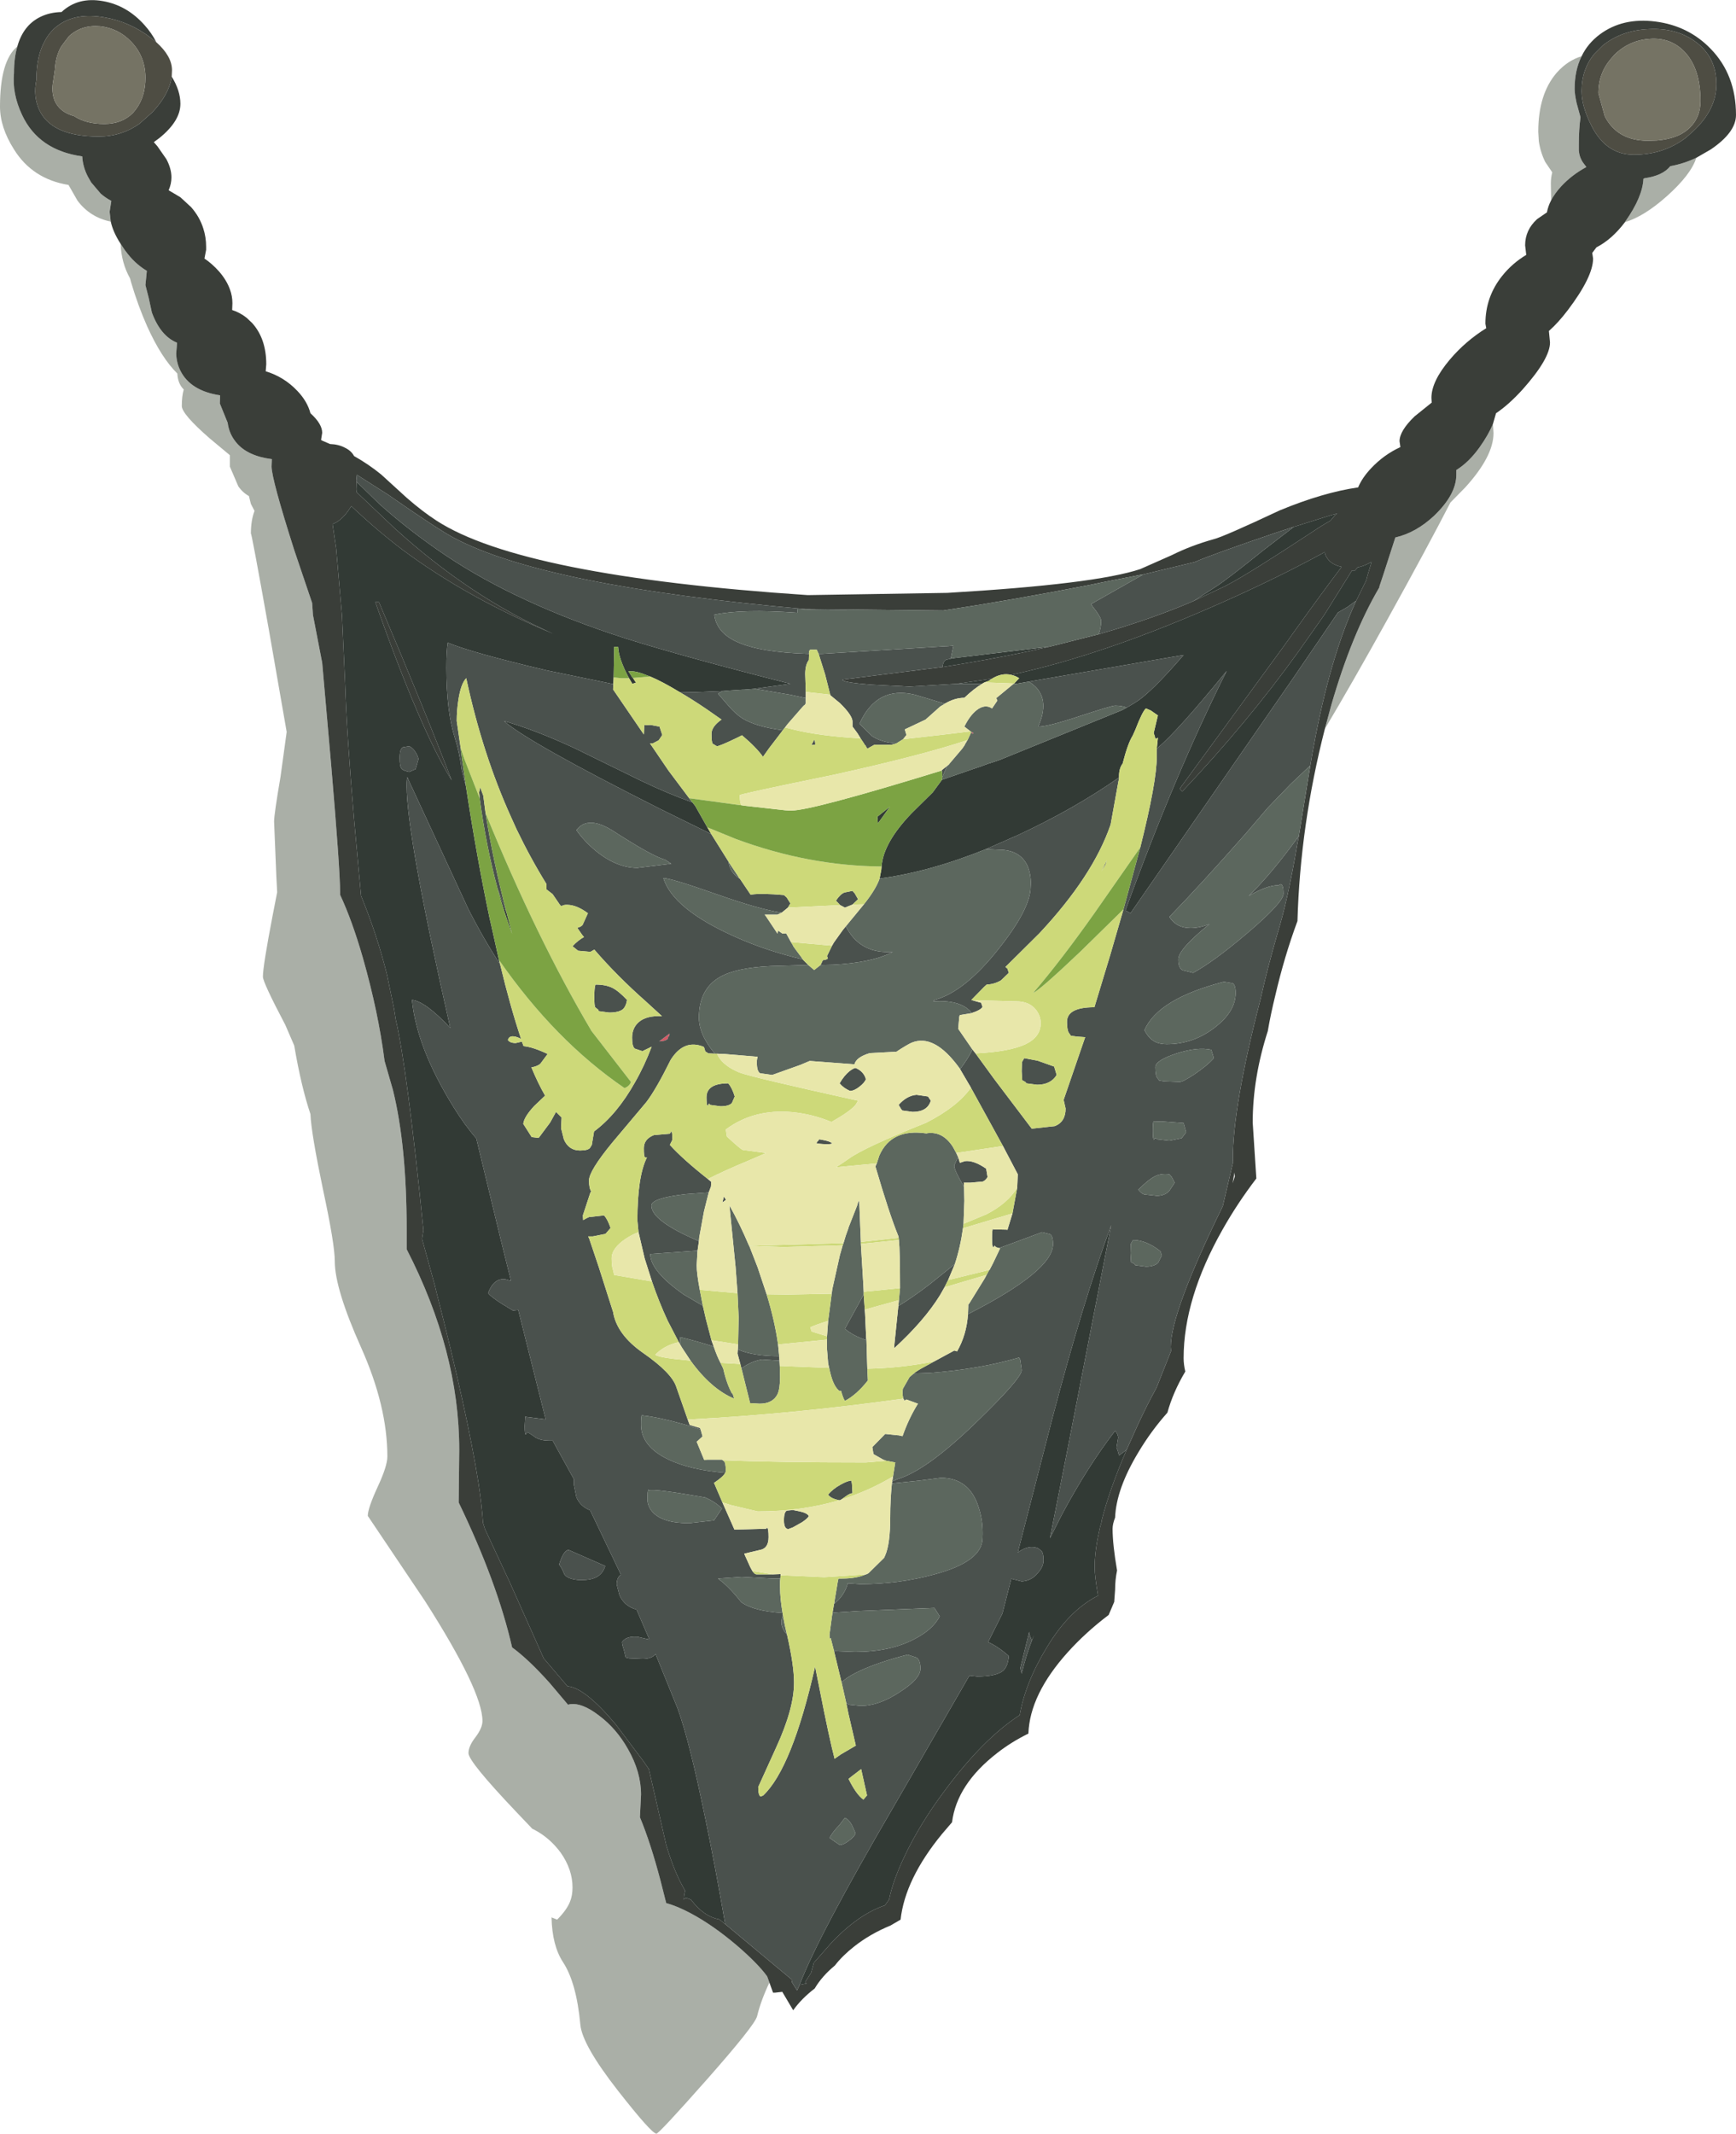 <?xml version="1.0" encoding="UTF-8" standalone="no"?>
<svg xmlns:ffdec="https://www.free-decompiler.com/flash" xmlns:xlink="http://www.w3.org/1999/xlink" ffdec:objectType="shape" height="381.3px" width="310.35px" xmlns="http://www.w3.org/2000/svg">
  <g transform="matrix(1.0, 0.0, 0.0, 1.0, 26.25, 11.55)">
    <path d="M-23.15 -3.25 Q-23.75 -1.2 -23.75 1.5 -24.1 5.2 -22.3 9.0 -19.35 15.3 -11.55 16.4 -11.45 18.25 -10.55 20.0 L-9.95 21.05 -8.25 23.05 Q-7.4 23.8 -6.35 24.35 L-6.65 26.3 -6.45 28.05 Q-10.15 27.3 -12.4 24.3 L-14.0 21.5 Q-20.45 20.45 -23.75 15.15 -26.25 11.2 -26.25 7.5 -26.25 -0.7 -23.15 -3.25 M-4.7 32.0 L-3.9 33.2 -3.85 33.25 Q-2.2 35.55 0.0 36.85 L-0.25 39.4 0.35 41.75 0.9 44.3 Q2.45 48.5 5.4 49.7 L5.35 50.4 5.25 51.65 Q5.3 53.3 6.0 54.7 7.8 58.3 13.1 59.1 L13.05 60.55 14.45 64.0 Q14.7 66.0 16.0 67.55 18.0 69.95 22.35 70.5 L22.3 71.8 Q22.3 74.05 26.35 86.75 L29.55 96.2 29.65 97.6 29.7 98.35 31.35 106.9 32.95 125.1 Q34.55 143.85 34.55 147.9 L34.55 148.35 Q36.7 152.95 38.6 159.55 41.4 169.35 42.5 178.05 L44.0 183.25 Q46.45 193.2 46.45 208.15 L46.45 211.7 Q55.85 229.95 55.85 247.55 L55.75 256.95 Q62.65 271.25 65.3 282.85 68.25 285.0 72.05 289.25 L75.3 293.1 75.65 293.0 Q77.8 292.7 80.8 295.0 83.95 297.35 86.0 301.0 88.35 305.1 88.35 309.15 L88.15 313.2 Q90.05 317.75 91.85 324.6 L92.85 328.55 Q94.75 329.05 97.2 330.35 101.15 332.45 105.4 336.05 109.25 339.35 110.9 341.65 L111.3 342.75 Q109.8 345.9 109.1 348.75 108.75 350.3 100.05 360.15 91.55 369.75 91.1 369.75 90.25 369.75 84.25 362.1 77.8 353.85 77.5 350.25 76.8 342.75 74.4 339.1 72.45 336.1 72.35 331.1 L73.35 331.5 Q75.05 329.8 75.65 328.3 76.1 327.2 76.1 325.75 76.1 322.55 74.0 319.55 72.05 316.9 69.3 315.45 L68.9 315.25 65.95 312.15 Q57.5 303.25 57.5 301.75 57.5 300.5 58.75 298.9 60.0 297.25 60.0 296.0 60.0 290.65 49.75 274.6 L39.5 259.35 Q39.5 258.0 41.25 254.2 43.0 250.45 43.0 248.75 43.0 239.75 38.3 229.25 33.6 218.75 33.6 213.85 33.6 210.8 31.5 201.05 29.4 191.0 29.25 187.6 L29.25 187.55 Q27.6 182.65 26.35 175.3 L24.75 171.6 Q20.75 164.0 20.75 163.0 20.75 161.1 22.5 152.0 L23.3 147.9 23.15 145.0 22.75 135.25 Q22.75 134.0 23.9 127.25 L25.0 119.25 21.8 100.9 Q18.6 82.95 18.6 83.85 18.6 81.45 19.25 79.75 L18.6 78.5 18.25 77.1 Q17.1 76.45 16.35 75.35 L14.85 71.85 14.85 69.8 11.25 66.8 Q6.25 62.45 6.25 61.0 6.25 59.25 6.6 58.05 5.55 57.05 5.45 55.2 2.6 52.4 0.05 46.75 -1.55 43.15 -2.8 38.95 L-3.0 38.2 Q-4.55 35.45 -4.7 32.0 M210.6 118.7 L211.75 114.45 Q215.4 101.8 220.35 93.4 L220.35 93.25 221.05 91.15 223.2 84.5 Q226.9 83.65 230.15 80.6 234.1 76.8 234.1 73.3 L234.1 72.45 Q236.35 71.05 238.25 68.4 239.85 66.15 240.65 64.2 L240.75 65.85 Q240.75 70.0 235.7 75.55 L233.05 78.25 Q229.15 85.85 221.7 99.3 215.55 110.4 210.6 118.7 M264.25 28.15 L264.3 28.05 Q267.4 23.65 267.55 20.4 L267.75 20.3 Q271.0 19.85 272.35 18.15 274.8 17.7 277.0 16.65 276.1 19.6 271.75 23.5 267.65 27.15 264.25 28.15 M256.5 -1.5 Q255.25 1.0 255.25 4.35 255.25 5.2 255.6 6.85 L256.3 9.4 Q256.0 11.6 256.0 14.25 L256.0 15.35 Q256.1 16.55 256.75 17.5 L257.35 18.3 Q254.75 19.7 252.85 21.75 251.7 23.0 251.05 24.25 L251.0 21.25 Q251.0 20.2 251.25 19.25 L250.0 17.4 Q249.15 15.7 248.85 13.7 L248.75 12.0 Q248.75 5.25 252.05 1.45 254.0 -0.75 256.5 -1.5" fill="#475241" fill-opacity="0.459" fill-rule="evenodd" stroke="none"/>
    <path d="M4.45 2.15 Q4.0 5.3 1.0 8.5 L-1.3 10.55 Q-4.55 12.85 -8.6 12.85 -17.05 12.85 -19.25 8.05 -20.35 5.6 -19.75 2.75 -19.75 -1.6 -18.2 -4.3 -17.35 -5.9 -15.95 -6.95 -12.75 -9.35 -7.6 -8.45 -3.0 -7.65 0.7 -4.8 L1.7 -4.0 Q4.5 -1.5 4.5 1.0 L4.45 2.15 M260.25 -3.4 Q263.65 -6.15 268.55 -6.35 273.45 -6.6 276.85 -4.1 280.6 -1.35 280.6 3.5 280.6 8.0 276.5 11.85 L275.1 13.1 Q271.1 16.1 265.85 16.1 260.85 16.1 258.25 10.9 256.5 7.45 256.5 4.75 256.5 0.85 258.75 -1.9 L260.25 -3.4 M-13.95 -5.05 L-15.3 -3.25 Q-16.3 -1.55 -16.45 0.95 L-16.75 3.0 Q-17.1 4.8 -16.5 6.4 -15.6 8.5 -13.0 9.2 -10.9 10.6 -7.6 10.6 -4.45 10.6 -2.5 8.65 L-2.0 8.05 Q-0.25 5.75 -0.25 2.35 -0.25 -1.45 -2.8 -4.1 -5.1 -6.5 -8.35 -6.85 -11.7 -7.15 -13.95 -5.05 M262.35 -1.75 L262.1 -1.45 Q259.5 1.3 259.5 5.1 L260.65 9.25 Q262.9 13.6 268.35 13.6 L270.0 13.55 Q274.05 13.2 276.0 11.1 277.75 9.3 277.75 6.5 277.75 0.7 274.9 -2.3 272.4 -4.9 268.65 -4.6 265.0 -4.35 262.35 -1.75" fill="#4e4d43" fill-rule="evenodd" stroke="none"/>
    <path d="M262.35 -1.75 Q265.0 -4.35 268.65 -4.6 272.4 -4.9 274.9 -2.3 277.75 0.7 277.75 6.5 277.75 9.3 276.0 11.1 274.05 13.2 270.0 13.55 L268.35 13.6 Q262.9 13.6 260.65 9.25 L259.5 5.1 Q259.5 1.3 262.1 -1.45 L262.35 -1.75 M-13.95 -5.05 Q-11.7 -7.15 -8.35 -6.85 -5.1 -6.5 -2.8 -4.1 -0.25 -1.45 -0.25 2.35 -0.25 5.75 -2.0 8.05 L-2.5 8.65 Q-4.45 10.6 -7.6 10.6 -10.9 10.6 -13.0 9.2 -15.6 8.5 -16.5 6.4 -17.1 4.8 -16.75 3.0 L-16.45 0.95 Q-16.3 -1.55 -15.3 -3.25 L-13.95 -5.05" fill="#757364" fill-rule="evenodd" stroke="none"/>
    <path d="M147.4 119.25 L147.8 119.45 147.7 119.55 Q147.5 119.65 147.4 119.25 M91.6 174.55 L93.45 173.15 Q93.4 173.9 93.25 173.55 L93.15 174.05 Q92.85 174.5 91.6 174.55" fill="#d35a66" fill-rule="evenodd" stroke="none"/>
    <path d="M1.7 -4.0 L0.7 -4.8 Q-3.0 -7.65 -7.6 -8.45 -12.75 -9.35 -15.95 -6.95 -17.35 -5.9 -18.2 -4.3 -19.75 -1.6 -19.75 2.75 -20.35 5.6 -19.25 8.05 -17.05 12.85 -8.6 12.85 -4.55 12.85 -1.3 10.55 L1.0 8.5 Q4.0 5.3 4.45 2.15 6.0 4.65 6.0 7.0 6.0 10.1 2.2 13.15 L1.25 13.85 1.9 14.6 3.5 16.9 Q4.4 18.6 4.4 20.15 4.4 21.3 3.9 22.45 L6.0 23.7 7.9 25.45 Q9.45 27.2 10.1 29.3 10.6 30.85 10.6 32.55 L10.6 33.1 10.3 34.65 Q11.7 35.6 12.9 36.95 14.25 38.5 14.85 40.15 15.3 41.35 15.3 42.65 L15.25 43.85 Q16.65 44.3 17.85 45.25 L18.85 46.2 Q21.35 49.0 21.35 53.55 L21.25 54.8 Q24.55 55.8 26.95 58.35 28.7 60.2 29.25 62.3 31.35 64.2 31.35 65.8 L31.15 67.05 31.25 67.15 32.75 67.8 Q34.25 67.85 35.4 68.45 36.55 69.0 37.05 69.95 39.7 71.45 41.9 73.25 L46.45 77.4 Q49.25 79.85 51.8 81.5 67.1 91.4 118.15 94.8 L143.1 94.4 Q169.5 92.85 177.6 90.15 L183.25 87.65 Q186.65 85.95 190.75 84.8 192.55 84.35 202.55 79.65 210.3 76.45 216.55 75.55 217.25 73.85 218.85 72.15 221.15 69.7 224.1 68.35 L223.95 67.3 Q223.95 65.45 226.65 62.85 L229.7 60.4 229.65 59.55 Q229.65 56.6 232.95 52.7 235.75 49.4 239.45 47.1 L239.3 46.3 Q239.3 41.5 242.3 37.75 244.1 35.5 246.6 34.0 L246.4 32.3 Q246.4 29.55 248.55 27.6 L250.3 26.4 Q250.5 25.3 251.05 24.25 251.7 23.0 252.85 21.75 254.75 19.7 257.35 18.3 L256.75 17.5 Q256.1 16.55 256.0 15.35 L256.0 14.25 Q256.0 11.6 256.3 9.4 L255.6 6.85 Q255.25 5.2 255.25 4.35 255.25 1.0 256.5 -1.5 257.6 -3.8 259.75 -5.4 263.85 -8.45 269.7 -7.7 275.6 -6.95 279.6 -2.8 284.1 1.85 284.1 9.0 284.1 12.1 279.6 15.15 L277.0 16.65 Q274.8 17.7 272.35 18.15 271.0 19.85 267.75 20.3 L267.55 20.4 Q267.4 23.65 264.3 28.05 L264.25 28.15 Q261.9 31.25 259.15 32.65 L258.4 33.65 258.55 34.65 Q258.55 37.9 254.05 43.85 252.35 46.1 250.65 47.6 L250.85 49.65 Q250.85 52.55 245.95 58.05 243.5 60.75 241.2 62.3 L240.65 64.2 Q239.85 66.15 238.25 68.4 236.35 71.05 234.1 72.45 L234.1 73.3 Q234.1 76.8 230.15 80.6 226.9 83.65 223.2 84.5 L221.05 91.15 220.35 93.25 220.35 93.4 Q215.4 101.8 211.75 114.45 L210.6 118.7 Q206.2 135.85 205.7 153.05 203.35 159.4 201.75 166.3 200.9 169.75 200.4 172.7 197.7 181.1 197.7 189.05 L198.35 199.05 Q194.95 203.5 192.3 208.2 185.35 220.5 185.35 231.15 185.35 232.3 185.65 233.55 183.45 237.25 182.45 240.9 179.55 244.15 177.25 248.0 173.3 254.55 173.1 259.65 172.65 260.8 172.65 261.65 172.65 264.45 173.45 269.1 173.1 270.8 173.1 272.55 L172.95 274.6 172.95 274.7 171.95 277.05 Q167.85 280.15 164.65 283.7 157.85 291.25 157.6 298.25 154.55 299.75 152.05 301.7 144.8 307.3 143.95 314.1 L142.15 316.2 Q135.55 324.25 134.75 331.5 L132.95 332.55 Q129.3 334.05 126.45 336.3 124.35 337.95 123.0 339.7 120.7 341.6 119.4 343.8 117.0 345.65 115.55 347.7 L113.6 344.4 112.3 344.55 111.95 344.55 111.3 342.75 110.9 341.65 Q109.25 339.35 105.4 336.05 101.15 332.45 97.2 330.35 94.75 329.05 92.85 328.55 L91.85 324.6 Q90.05 317.75 88.15 313.2 L88.35 309.15 Q88.35 305.1 86.0 301.0 83.95 297.35 80.8 295.0 77.8 292.7 75.65 293.0 L75.3 293.1 72.05 289.25 Q68.25 285.0 65.3 282.85 62.65 271.25 55.75 256.95 L55.85 247.55 Q55.85 229.95 46.45 211.7 L46.45 208.15 Q46.45 193.2 44.0 183.25 L42.5 178.05 Q41.4 169.35 38.6 159.55 36.7 152.95 34.55 148.35 L34.55 147.9 Q34.55 143.85 32.95 125.1 L31.35 106.9 29.7 98.35 29.65 97.6 29.55 96.2 26.35 86.75 Q22.3 74.05 22.3 71.8 L22.35 70.5 Q18.0 69.95 16.0 67.55 14.7 66.0 14.45 64.0 L13.05 60.55 13.1 59.1 Q7.8 58.3 6.0 54.7 5.3 53.3 5.25 51.65 L5.35 50.4 5.4 49.7 Q2.45 48.5 0.9 44.3 L0.35 41.75 -0.25 39.4 0.0 36.85 Q-2.2 35.55 -3.85 33.25 L-3.9 33.2 -4.7 32.0 Q-6.05 29.9 -6.45 28.05 L-6.65 26.3 -6.35 24.35 Q-7.4 23.8 -8.25 23.05 L-9.95 21.05 -10.55 20.0 Q-11.45 18.25 -11.55 16.4 -19.35 15.3 -22.3 9.0 -24.1 5.2 -23.75 1.5 -23.75 -1.2 -23.15 -3.25 -22.1 -7.0 -19.1 -8.5 -17.4 -9.35 -15.25 -9.4 -12.3 -12.15 -7.85 -11.35 -3.55 -10.6 -0.4 -7.05 0.9 -5.6 1.7 -4.0 M260.25 -3.4 L258.75 -1.9 Q256.5 0.85 256.5 4.75 256.5 7.45 258.25 10.9 260.85 16.1 265.85 16.1 271.1 16.1 275.1 13.1 L276.5 11.85 Q280.6 8.0 280.6 3.5 280.6 -1.35 276.85 -4.1 273.45 -6.6 268.55 -6.35 263.65 -6.15 260.25 -3.4 M178.15 91.1 L177.8 91.15 171.65 92.35 170.65 92.55 168.5 93.0 Q154.3 95.75 142.4 97.55 L128.25 97.4 117.7 97.3 Q71.3 93.2 55.05 84.65 52.4 83.3 43.05 76.8 L37.55 73.3 37.45 74.4 37.5 74.55 37.55 75.9 37.5 76.4 44.3 82.85 Q57.8 95.15 72.65 101.7 57.45 95.4 45.85 86.8 41.45 83.5 36.55 78.9 L35.95 79.8 Q34.65 81.6 33.2 82.1 L33.85 86.5 34.9 98.55 34.9 98.65 35.45 110.65 Q35.75 119.7 37.05 134.9 L38.3 148.55 Q41.2 155.6 42.95 162.7 L44.2 168.75 44.5 170.65 Q46.55 179.4 49.45 208.3 L49.2 209.85 51.5 218.2 51.8 219.45 Q57.3 240.9 59.3 253.55 59.9 257.5 60.1 260.6 L60.45 261.7 64.9 271.25 70.95 284.8 75.2 289.8 Q78.3 290.0 83.9 296.7 L88.75 303.15 89.75 304.6 92.85 318.15 Q94.35 323.2 96.25 326.35 96.0 327.1 96.0 328.05 96.0 327.3 97.3 327.95 99.55 330.95 102.35 331.45 L103.4 332.3 105.8 334.3 112.75 340.1 115.4 342.3 115.3 342.65 116.25 344.15 116.7 343.15 117.95 342.9 117.7 342.65 118.75 341.0 119.25 339.2 122.5 335.5 Q127.3 330.5 131.95 328.95 L132.7 327.9 Q133.3 324.8 135.3 320.5 138.15 314.4 142.75 308.3 149.55 299.15 156.05 294.95 157.05 289.1 160.95 282.75 164.9 276.2 170.05 273.6 169.45 270.05 169.45 268.65 L169.45 268.55 169.45 268.4 169.45 268.3 169.45 268.15 169.45 268.05 169.45 267.95 Q169.55 265.05 170.4 261.4 L170.7 260.35 170.65 260.35 Q172.05 254.75 175.15 247.55 L177.15 243.1 Q178.85 239.45 180.5 236.45 L183.1 229.9 183.05 229.15 Q183.05 223.0 192.35 204.0 L194.2 196.1 194.15 195.65 Q194.15 186.1 199.05 167.2 L199.25 166.35 Q200.35 161.45 202.05 155.55 204.0 149.25 205.6 139.7 L205.95 137.85 206.05 137.25 208.0 125.25 208.35 123.15 208.55 122.1 Q211.45 106.15 216.2 95.8 L218.0 92.15 218.25 91.2 218.95 88.85 Q217.7 89.6 216.45 89.85 L216.0 90.4 215.45 90.4 210.55 98.25 209.75 99.4 205.8 105.0 Q196.7 117.65 185.1 129.9 L184.65 129.4 203.35 103.8 205.35 101.0 Q210.0 94.5 213.6 89.75 211.35 89.3 210.65 87.5 L210.6 87.1 Q202.65 91.45 193.05 95.75 171.4 105.45 154.5 109.05 152.85 108.65 151.05 109.75 L144.8 110.65 136.35 111.15 129.45 110.8 Q124.35 110.4 124.35 109.9 L142.25 107.65 Q152.55 106.05 161.45 104.0 L170.15 101.8 Q179.6 99.1 187.15 95.85 L192.75 93.2 193.6 92.75 Q197.35 90.75 208.75 83.25 210.15 82.3 211.6 81.5 L212.4 80.55 212.8 80.2 212.5 80.3 211.75 80.5 205.55 82.45 205.05 82.6 202.15 83.55 Q190.5 87.5 187.3 88.9 L178.15 91.1 M41.5 96.05 Q49.85 115.75 54.5 127.9 48.85 118.8 40.85 96.05 L41.5 96.05 M194.45 198.0 L194.1 199.9 194.5 198.7 194.45 198.0" fill="#3a3e39" fill-rule="evenodd" stroke="none"/>
    <path d="M143.75 106.15 L144.35 106.05 161.45 104.0 Q152.55 106.05 142.25 107.65 142.35 106.6 142.9 106.35 L143.75 106.15 M187.15 95.85 L190.95 93.4 Q192.95 92.15 199.65 86.75 L205.05 82.6 205.55 82.45 211.75 80.5 212.5 80.3 212.8 80.2 212.4 80.55 211.6 81.5 Q210.15 82.3 208.75 83.25 197.35 90.75 193.6 92.75 L192.75 93.2 187.15 95.85 M154.5 109.05 Q171.4 105.45 193.05 95.75 202.65 91.45 210.6 87.1 L210.65 87.5 Q211.35 89.3 213.6 89.75 210.0 94.5 205.35 101.0 L203.35 103.8 184.65 129.4 185.1 129.9 Q196.7 117.65 205.8 105.0 L209.75 99.4 210.55 98.25 215.45 90.4 216.0 90.4 216.45 89.85 Q217.7 89.6 218.95 88.85 L218.25 91.2 218.0 92.15 216.2 95.8 214.6 96.95 212.95 97.9 204.75 109.9 175.85 151.65 174.95 151.15 Q183.8 126.8 193.05 108.35 184.2 119.2 180.75 122.05 L180.55 122.25 180.75 120.3 180.3 120.5 180.2 120.05 180.0 119.45 180.75 116.3 179.45 115.4 178.6 115.05 Q177.95 115.65 176.7 118.9 L176.25 119.9 Q175.35 121.35 174.45 124.9 173.8 125.75 173.8 127.15 L173.8 127.4 Q165.7 133.05 155.8 137.65 L150.0 140.2 Q139.8 144.3 131.0 145.45 L131.3 143.9 131.35 143.3 Q131.65 139.05 136.75 133.75 L140.5 130.05 142.15 127.8 147.8 125.85 149.0 125.45 149.4 125.3 150.5 124.9 151.3 124.65 151.6 124.55 152.6 124.2 174.35 115.35 Q176.7 114.1 177.9 113.15 180.7 110.9 185.35 105.5 L157.75 110.25 155.45 110.65 154.95 110.65 155.05 110.6 155.95 109.65 Q155.25 109.2 154.5 109.05 M175.15 247.55 Q172.05 254.75 170.65 260.35 L170.7 260.35 170.4 261.4 Q169.55 265.05 169.45 267.95 L169.45 268.05 169.45 268.15 169.45 268.3 169.45 268.4 169.45 268.55 169.45 268.65 Q169.45 270.05 170.05 273.6 164.9 276.2 160.95 282.75 157.05 289.1 156.05 294.95 149.55 299.15 142.75 308.3 138.15 314.4 135.3 320.5 133.3 324.8 132.7 327.9 L131.95 328.95 Q127.3 330.5 122.5 335.5 L119.25 339.2 118.75 341.0 117.7 342.65 117.95 342.9 116.7 343.15 Q120.0 334.45 133.6 311.15 L147.05 287.9 148.45 288.05 Q151.75 288.05 153.05 287.05 153.95 286.25 154.1 284.4 152.2 282.7 150.4 281.9 L152.95 276.8 154.55 270.55 154.6 270.6 156.4 271.05 Q158.15 270.95 159.25 269.6 160.3 268.45 160.3 267.3 160.3 265.8 159.8 265.5 L159.35 265.15 Q157.7 264.45 155.75 265.85 L155.7 265.9 161.95 241.65 Q167.45 220.8 172.4 207.4 L164.75 246.65 161.45 263.35 163.55 259.2 Q168.1 250.65 173.1 244.15 173.6 244.7 173.65 245.35 L173.35 247.15 173.55 247.65 173.8 248.55 175.15 247.55 M103.4 332.3 L102.35 331.45 Q99.55 330.95 97.3 327.95 96.0 327.3 96.0 328.05 96.0 327.1 96.25 326.35 94.35 323.2 92.85 318.15 L89.75 304.6 88.75 303.15 83.9 296.7 Q78.3 290.0 75.2 289.8 L70.95 284.8 64.9 271.25 60.45 261.7 60.1 260.6 Q59.9 257.5 59.3 253.55 57.3 240.9 51.8 219.45 L51.5 218.2 49.2 209.85 49.45 208.3 Q46.55 179.4 44.5 170.65 L44.2 168.75 42.95 162.7 Q41.2 155.6 38.3 148.55 L37.05 134.9 Q35.75 119.7 35.45 110.65 L34.9 98.65 34.9 98.55 33.85 86.5 33.2 82.1 Q34.65 81.6 35.95 79.8 L36.55 78.9 Q41.45 83.5 45.85 86.8 57.45 95.4 72.65 101.7 57.8 95.15 44.3 82.85 L37.5 76.4 37.55 75.9 37.5 74.55 41.55 78.5 Q46.9 83.3 53.35 87.65 66.3 96.35 85.6 102.55 96.45 105.95 115.05 110.65 L108.55 111.55 108.0 111.6 106.7 111.7 106.45 111.7 104.15 111.85 103.0 111.95 102.95 111.95 97.85 112.15 95.2 112.1 Q92.15 110.25 90.0 109.35 L89.45 109.15 Q87.65 108.4 86.5 108.4 L86.1 108.4 86.15 108.5 86.35 108.8 86.6 109.2 86.85 109.6 86.9 109.6 87.45 110.45 86.8 110.65 86.2 109.65 Q84.35 106.2 84.25 104.05 L83.55 104.05 83.45 109.5 83.4 110.7 71.5 108.25 Q58.1 105.1 53.8 103.3 53.55 104.8 53.55 107.8 53.55 115.55 55.1 120.45 55.9 122.95 56.3 126.1 L57.05 129.0 Q59.0 141.75 61.3 152.65 L61.5 153.5 62.95 160.0 63.15 160.75 Q60.25 156.35 57.45 150.85 L46.7 127.65 46.6 127.35 Q46.45 127.35 46.45 128.9 46.45 137.8 54.25 172.15 49.75 167.35 47.4 167.15 48.25 175.75 54.9 186.4 56.85 189.55 58.9 191.9 L63.25 209.9 65.1 217.35 64.05 217.05 Q62.0 216.85 61.0 219.55 61.65 220.3 63.55 221.5 L65.45 222.65 66.4 222.55 71.3 242.1 67.75 241.65 67.65 241.55 67.55 243.3 Q67.55 244.85 67.75 244.8 L68.0 244.4 Q68.6 244.65 69.5 245.35 70.5 245.9 71.9 245.9 L72.55 245.9 76.35 252.8 76.35 253.8 76.8 256.05 Q77.55 257.7 79.25 258.35 L84.75 269.85 Q84.0 270.35 84.0 271.6 L84.5 273.55 Q85.4 275.5 87.55 276.1 L89.85 281.45 87.7 280.95 87.55 280.95 Q85.65 280.85 84.95 281.9 84.95 282.3 85.3 283.35 L85.6 284.65 86.25 284.8 88.6 284.9 Q90.0 284.9 90.7 284.3 L90.8 284.2 90.95 284.05 94.9 293.8 Q97.0 299.55 99.8 313.25 101.5 321.35 103.4 332.3 M100.9 137.5 L91.55 132.9 Q68.05 121.05 63.85 117.3 69.3 118.85 76.35 122.1 L88.4 128.0 Q93.2 130.3 97.55 131.85 L98.05 132.5 100.2 136.3 100.9 137.5 M41.5 96.05 L40.85 96.05 Q48.85 118.8 54.5 127.9 49.85 115.75 41.5 96.05 M46.9 121.8 L45.75 122.0 Q45.2 122.3 45.2 123.9 45.2 125.55 45.6 125.9 45.85 126.15 46.9 126.4 L48.05 125.9 48.55 124.15 Q48.55 123.75 48.15 123.05 47.65 122.15 46.9 121.8 M62.7 147.25 L64.35 151.7 65.3 155.35 Q63.85 151.4 62.7 147.25 M151.05 109.75 L150.55 110.1 149.75 110.4 Q149.5 110.5 149.35 110.65 L144.8 110.65 151.05 109.75 M130.7 135.6 L130.6 134.4 132.85 132.6 130.7 135.6 M75.45 265.45 Q74.55 265.35 73.7 268.05 74.15 268.55 74.65 269.8 75.25 270.65 77.15 270.8 L77.95 270.8 Q81.2 270.8 81.95 268.3 L75.45 265.45 M157.75 280.45 L157.75 280.05 156.15 286.55 156.4 287.55 Q157.2 284.1 158.6 280.65 L158.2 281.6 157.75 280.45" fill="#323a35" fill-rule="evenodd" stroke="none"/>
    <path d="M170.15 101.8 Q170.6 100.65 170.6 99.4 170.6 98.75 169.1 96.85 L168.8 96.4 175.95 92.35 178.15 91.1 187.3 88.9 Q190.5 87.5 202.15 83.55 L205.05 82.6 199.65 86.75 Q192.95 92.15 190.95 93.4 L187.15 95.85 Q179.6 99.1 170.15 101.8 M128.25 97.4 Q121.8 97.55 116.3 97.3 L116.3 97.95 Q106.35 97.25 101.45 98.3 101.85 101.55 105.6 103.2 109.7 105.05 118.35 105.3 L118.4 104.8 118.35 106.35 118.35 106.4 Q117.7 107.25 117.7 108.9 L117.8 112.1 117.8 112.85 117.8 113.2 115.0 112.6 108.7 111.55 108.55 111.55 115.05 110.65 Q96.45 105.95 85.6 102.55 66.3 96.35 53.35 87.65 46.9 83.3 41.55 78.5 L37.5 74.55 37.45 74.4 37.55 73.3 43.05 76.8 Q52.4 83.3 55.05 84.65 71.3 93.2 117.7 97.3 L128.25 97.4 M120.1 105.3 L120.65 105.3 143.5 103.9 144.2 103.85 143.75 106.0 143.75 106.15 142.9 106.35 Q142.35 106.6 142.25 107.65 L124.35 109.9 Q124.35 110.4 129.45 110.8 L136.35 111.15 144.8 110.65 149.35 110.65 Q147.95 111.45 146.15 113.15 144.45 113.15 142.65 114.2 L137.3 112.6 Q130.45 110.95 127.4 117.8 L129.65 120.0 Q131.3 121.1 134.0 121.3 L133.1 121.55 130.05 121.55 128.8 122.25 128.4 121.55 128.3 121.55 128.3 121.45 127.6 120.4 127.45 120.15 127.05 119.5 126.35 118.55 126.15 118.3 126.15 117.4 Q126.15 116.3 123.9 114.1 L122.2 112.7 121.25 108.95 120.1 105.3 M157.75 110.25 L185.35 105.5 Q180.7 110.9 177.9 113.15 176.7 114.1 174.35 115.35 L175.15 114.9 Q174.3 114.55 173.1 114.55 172.5 114.55 166.7 116.45 160.95 118.35 159.35 118.3 161.4 113.7 158.85 111.15 L157.75 110.25 M150.0 140.2 L155.8 137.65 Q165.7 133.05 173.8 127.4 L173.8 127.65 173.7 128.05 172.3 135.8 Q169.15 145.0 159.55 155.25 L153.5 161.25 153.85 161.55 154.1 162.3 152.7 163.65 Q151.5 164.35 150.15 164.4 L149.7 164.8 147.4 167.15 147.55 167.2 149.15 167.65 149.4 168.4 Q149.0 169.0 147.55 169.45 L147.5 169.5 147.25 169.2 Q145.3 167.1 140.6 167.4 L140.8 167.15 Q146.15 165.75 152.25 158.05 158.0 150.85 158.0 146.9 158.15 145.1 157.55 143.45 156.3 140.3 152.25 140.3 L150.0 140.2 M180.55 122.25 L180.75 122.05 Q184.2 119.2 193.05 108.35 183.8 126.8 174.95 151.15 L175.85 151.65 204.75 109.9 212.95 97.9 214.6 96.95 216.2 95.8 Q211.45 106.15 208.55 122.1 L208.35 123.15 208.0 125.25 204.5 128.55 200.4 132.8 196.55 137.3 Q188.35 146.6 182.8 152.3 184.05 154.3 186.6 154.3 188.15 154.3 189.95 153.6 184.4 158.1 184.4 159.9 184.4 161.5 185.2 161.85 L187.05 162.3 Q190.75 160.3 196.8 155.15 203.2 149.7 203.2 148.15 203.2 146.6 202.75 146.45 L202.3 146.65 Q200.25 146.65 197.0 148.55 200.5 145.15 204.55 139.75 L205.95 137.85 205.6 139.7 Q204.0 149.25 202.05 155.55 200.35 161.45 199.25 166.35 L199.05 167.2 Q194.15 186.1 194.15 195.65 L194.2 196.1 192.35 204.0 Q183.05 223.0 183.05 229.15 L183.1 229.9 180.5 236.45 Q178.85 239.45 177.15 243.1 L175.15 247.55 173.8 248.55 173.55 247.65 173.35 247.15 173.65 245.35 Q173.6 244.7 173.1 244.15 168.1 250.65 163.55 259.2 L161.45 263.35 164.75 246.65 172.4 207.4 Q167.45 220.8 161.95 241.65 L155.7 265.9 155.75 265.85 Q157.7 264.45 159.35 265.15 L159.8 265.5 Q160.3 265.8 160.3 267.3 160.3 268.45 159.25 269.6 158.15 270.95 156.4 271.05 L154.6 270.6 154.55 270.55 152.95 276.8 150.4 281.9 Q152.2 282.7 154.1 284.4 153.95 286.25 153.05 287.05 151.75 288.05 148.45 288.05 L147.05 287.9 133.6 311.15 Q120.0 334.45 116.7 343.15 L116.25 344.15 115.3 342.65 115.4 342.3 112.75 340.1 105.8 334.3 103.4 332.3 Q101.5 321.35 99.8 313.25 97.0 299.55 94.9 293.8 L90.95 284.05 90.8 284.2 90.7 284.3 Q90.0 284.9 88.6 284.9 L86.25 284.8 85.6 284.65 85.3 283.35 Q84.95 282.3 84.95 281.9 85.65 280.85 87.55 280.95 L87.7 280.95 89.85 281.45 87.55 276.1 Q85.4 275.5 84.5 273.55 L84.0 271.6 Q84.0 270.35 84.75 269.85 L79.25 258.35 Q77.55 257.7 76.8 256.05 L76.35 253.8 76.35 252.8 72.55 245.9 71.9 245.9 Q70.5 245.9 69.5 245.35 68.6 244.65 68.0 244.4 L67.75 244.8 Q67.55 244.85 67.55 243.3 L67.65 241.55 67.75 241.65 71.3 242.1 66.4 222.55 65.45 222.65 63.55 221.5 Q61.65 220.3 61.0 219.55 62.0 216.85 64.05 217.05 L65.1 217.35 63.25 209.9 58.9 191.9 Q56.85 189.55 54.9 186.4 48.25 175.75 47.4 167.15 49.75 167.35 54.25 172.15 46.45 137.8 46.45 128.9 46.45 127.35 46.6 127.35 L46.7 127.65 57.45 150.85 Q60.25 156.35 63.15 160.75 65.0 168.45 66.9 174.1 64.9 173.1 64.55 174.3 64.9 174.85 65.95 174.85 L67.05 174.6 67.35 175.4 Q69.0 175.55 71.65 176.8 L70.35 178.55 Q69.85 179.0 68.75 179.2 69.95 182.1 71.2 184.25 L69.25 186.1 Q67.4 188.1 67.3 189.3 L68.8 191.65 70.05 191.8 72.1 189.05 73.15 187.15 74.15 188.15 74.05 190.05 74.55 192.05 Q75.4 194.05 77.45 194.05 78.9 194.05 79.25 193.55 L79.55 193.05 79.95 190.65 Q84.05 187.6 87.25 181.9 88.95 178.95 90.25 175.5 L88.6 176.3 87.25 175.85 Q86.75 175.5 86.75 173.9 86.75 172.15 87.95 171.1 89.35 169.9 92.1 170.05 L89.2 167.4 Q84.05 162.85 80.0 158.15 L79.3 158.55 77.1 158.35 76.1 157.55 Q77.0 156.55 78.15 155.9 L77.85 155.55 77.05 154.4 76.95 154.25 Q77.6 154.1 77.9 153.75 L78.85 151.65 Q76.9 150.2 75.25 150.15 74.5 150.1 74.1 150.4 L73.85 150.15 72.55 148.25 72.5 148.2 71.45 147.4 71.45 146.45 Q68.55 141.75 66.1 136.65 L65.15 134.55 Q60.0 123.2 57.1 109.65 56.15 110.6 55.7 113.5 55.4 115.4 55.4 117.3 L56.1 122.1 56.25 123.4 56.95 128.25 57.0 128.65 57.05 129.0 56.3 126.1 Q55.9 122.95 55.1 120.45 53.55 115.55 53.55 107.8 53.55 104.8 53.8 103.3 58.1 105.1 71.5 108.25 L83.4 110.7 83.35 111.65 88.85 119.7 88.85 119.65 88.95 117.9 89.05 118.05 90.05 118.0 91.65 118.3 92.15 119.8 91.5 120.75 90.45 121.3 89.95 121.3 93.25 126.15 97.15 131.35 97.2 131.4 97.25 131.45 97.25 131.5 97.55 131.85 Q93.2 130.3 88.4 128.0 L76.35 122.1 Q69.3 118.85 63.85 117.3 68.05 121.05 91.55 132.9 L100.9 137.5 104.0 142.45 Q104.25 144.4 105.95 145.45 L106.0 145.45 107.95 148.35 108.15 148.3 Q109.9 148.05 113.9 148.4 L114.4 148.85 115.05 149.9 114.6 150.65 113.5 151.55 Q109.5 150.95 101.85 148.25 93.3 145.25 92.35 145.4 94.1 150.95 105.25 155.9 110.7 158.35 117.25 159.9 L118.25 160.9 111.5 161.1 Q105.3 161.4 102.45 163.05 98.7 165.2 98.7 170.3 98.7 173.35 101.55 176.75 L100.4 176.7 99.85 176.35 99.8 176.2 99.6 175.55 Q96.05 174.05 93.65 177.85 91.05 183.1 89.3 185.4 L83.2 192.65 Q79.05 197.7 79.05 199.4 79.05 200.85 79.45 201.35 L79.3 201.55 77.95 205.65 78.0 206.5 Q78.55 206.15 79.05 205.95 L81.75 205.65 Q82.4 206.4 82.9 207.9 L82.0 208.95 79.75 209.4 78.9 209.4 79.1 209.85 80.8 214.9 83.35 222.9 Q84.0 226.95 88.75 230.25 93.85 233.8 94.65 236.3 L96.7 242.15 97.05 243.1 98.9 243.65 99.0 243.9 96.1 243.0 Q91.45 241.7 88.6 241.4 L88.5 241.3 Q88.35 241.5 88.35 243.05 88.35 246.95 93.3 249.3 97.2 251.15 103.4 251.65 103.05 252.35 101.4 253.45 L102.9 256.95 105.05 261.8 110.7 261.65 110.9 261.45 Q111.15 261.6 111.15 263.15 111.15 265.2 109.55 265.45 L106.8 266.1 106.85 266.2 106.85 266.25 106.9 266.35 107.85 268.45 108.25 269.2 Q108.65 269.8 109.0 269.8 L111.9 269.8 113.3 269.75 113.3 269.85 113.3 269.95 113.25 270.55 111.8 270.55 106.35 270.25 102.1 270.55 Q104.1 272.0 106.25 274.75 108.4 276.35 113.65 276.7 L113.75 277.3 113.65 277.3 Q113.0 279.0 114.4 280.5 L114.05 278.85 114.5 280.8 Q115.7 286.1 115.7 289.15 115.7 293.8 112.5 300.75 L109.3 307.8 Q109.3 309.35 109.75 309.5 L110.2 309.3 Q115.35 304.4 119.45 286.35 L119.45 286.2 120.25 290.2 Q121.95 298.9 122.95 302.75 L124.1 301.95 126.75 300.4 125.45 294.8 125.05 292.85 125.65 293.1 127.6 293.3 Q130.9 293.3 134.65 290.8 138.3 288.45 138.3 286.65 138.3 285.05 137.55 284.65 L136.0 284.15 Q130.95 285.45 127.65 286.95 125.25 288.05 124.2 289.1 L122.85 283.5 126.6 283.65 Q132.85 283.65 137.15 281.4 140.5 279.7 141.75 277.3 L140.8 275.8 127.2 276.35 122.6 276.65 122.5 277.15 122.85 275.1 123.65 274.35 Q124.9 273.0 125.3 271.4 L127.55 271.55 Q134.4 271.55 140.8 269.8 149.4 267.5 149.4 263.3 149.55 260.4 148.7 257.8 147.05 252.55 141.95 252.55 L138.05 253.05 133.2 253.55 133.25 253.2 133.45 253.1 134.15 252.8 Q139.4 251.25 148.3 242.6 156.4 234.75 156.4 233.3 L156.15 231.5 155.95 231.05 Q148.75 233.15 139.95 233.8 L137.1 233.9 Q137.8 233.35 138.75 232.85 L140.75 231.75 Q142.3 230.9 144.35 229.8 L144.85 229.95 Q146.55 227.0 146.8 223.3 162.0 215.55 162.0 210.8 162.0 209.25 161.45 209.0 L160.05 208.65 152.35 211.5 151.75 211.3 151.6 211.05 151.35 211.35 Q151.1 211.35 151.1 209.8 151.1 208.25 151.25 208.05 L151.35 208.15 153.75 208.2 153.85 208.25 154.75 205.3 155.6 200.7 155.7 198.3 153.05 193.25 151.65 190.7 147.25 182.7 147.2 182.6 147.15 182.5 147.05 182.35 145.35 179.45 145.4 179.5 Q146.8 177.65 147.6 176.0 L148.15 176.7 151.5 181.3 158.2 190.15 162.3 189.7 Q164.25 188.95 164.25 186.55 L163.9 185.0 167.75 173.8 166.35 173.7 165.2 173.55 164.85 173.05 Q164.5 172.55 164.5 171.05 164.5 168.45 169.4 168.45 L172.25 159.05 174.6 150.95 177.6 139.9 Q180.55 128.15 180.55 123.65 L180.55 122.5 180.55 122.25 M171.4 142.95 L170.65 144.2 171.65 142.15 171.4 142.95 M194.05 164.15 L192.55 163.9 Q180.75 166.95 178.35 172.55 179.0 173.8 179.8 174.35 180.75 175.05 182.35 175.05 187.1 175.05 190.95 172.05 194.65 169.2 194.65 165.9 194.65 164.35 194.05 164.15 M181.0 181.55 L181.95 181.7 184.65 181.8 Q185.2 181.8 187.25 180.45 189.55 178.9 190.75 177.55 L190.3 176.05 Q187.9 175.5 184.1 176.7 180.3 177.95 180.3 179.15 180.3 180.65 180.65 181.1 L181.0 181.55 M162.65 180.55 Q161.6 182.3 159.15 182.3 L157.25 182.05 157.05 181.8 156.5 181.5 156.4 179.9 156.45 178.25 156.85 177.55 159.25 178.0 162.2 179.05 162.65 180.55 M180.05 192.1 L180.3 191.8 180.7 192.05 182.8 192.3 185.0 191.85 185.8 190.8 185.35 189.15 181.4 188.85 180.05 188.9 180.0 188.8 Q179.85 189.0 179.85 190.55 179.85 192.1 180.05 192.1 M46.9 121.8 Q47.65 122.15 48.15 123.05 48.55 123.75 48.55 124.15 L48.05 125.9 46.9 126.4 Q45.85 126.15 45.6 125.9 45.2 125.55 45.2 123.9 45.2 122.3 45.75 122.0 L46.9 121.8 M59.5 131.1 L59.4 130.05 59.6 129.15 60.15 130.65 60.55 133.75 Q61.9 142.3 64.35 151.7 L62.7 147.25 Q60.65 139.65 59.5 131.1 M76.8 136.8 Q78.15 138.75 80.25 140.5 84.0 143.55 87.7 143.55 L93.75 142.8 92.6 142.05 Q90.5 141.55 83.45 137.0 78.85 134.05 76.8 136.8 M80.15 168.45 Q80.0 168.2 80.0 166.65 80.0 165.1 80.15 164.6 L80.2 164.4 Q82.05 164.4 83.25 165.0 84.35 165.55 85.85 167.15 85.65 168.35 85.05 168.85 84.3 169.4 82.65 169.4 L80.8 169.15 80.7 168.9 80.15 168.45 M143.35 125.1 L143.05 125.35 142.2 127.35 142.2 126.65 142.1 126.1 143.35 125.1 M123.95 150.2 L123.2 149.4 Q123.95 148.25 124.7 147.95 L126.15 147.65 126.55 148.1 127.15 149.15 126.15 150.1 124.8 150.65 123.95 150.2 M102.95 111.95 L102.1 112.4 104.0 114.6 Q105.2 116.0 106.5 116.85 109.0 118.35 113.7 118.95 L111.25 122.15 110.15 123.7 Q109.0 122.05 106.4 119.85 L105.5 120.3 Q102.4 121.8 101.9 121.8 L101.15 121.35 Q100.95 121.1 100.95 119.55 100.95 118.35 102.65 117.1 L102.75 117.05 100.1 115.2 Q97.45 113.4 95.2 112.1 L97.85 112.15 102.95 111.95 M119.45 121.05 L119.5 121.5 118.8 121.6 119.35 120.6 119.45 121.05 M122.5 157.45 L122.7 157.1 122.85 156.85 124.35 154.75 124.5 154.55 124.95 154.0 125.3 154.6 Q127.85 158.95 133.35 158.55 L132.9 158.8 Q129.3 160.5 122.7 160.85 L120.5 160.9 120.45 160.9 120.85 160.05 Q121.65 159.95 121.75 159.7 L121.6 159.3 122.5 157.45 M86.95 171.85 L87.0 171.7 87.15 171.85 86.95 171.85 M91.6 174.55 Q92.85 174.5 93.15 174.05 L93.25 173.55 Q93.4 173.9 93.45 173.15 L91.6 174.55 M87.9 208.65 L87.7 206.55 Q87.7 198.7 89.4 195.3 L89.3 195.3 89.05 195.25 Q88.85 195.15 88.85 193.65 88.85 192.0 90.65 191.3 L93.5 191.05 93.75 190.65 Q93.95 190.6 93.95 192.15 L93.5 193.05 Q95.8 195.6 100.3 199.15 L100.9 199.65 100.85 200.5 100.45 201.55 96.35 201.85 Q90.2 202.55 90.2 203.9 90.2 206.65 98.7 210.25 L98.45 211.95 90.0 212.55 Q90.0 215.6 96.0 219.8 L99.4 221.8 99.95 224.2 100.95 228.0 101.35 229.1 Q98.8 228.25 95.35 227.4 L95.3 228.65 95.1 228.3 93.1 224.45 Q91.55 221.1 90.3 217.45 L89.0 213.35 87.9 208.65 M100.5 185.65 L100.3 186.05 Q100.05 186.1 100.05 184.55 100.05 182.05 103.95 182.05 104.65 182.9 105.1 184.4 L104.6 185.55 Q104.1 186.15 102.55 186.15 L100.7 185.9 100.5 185.65 M120.0 192.35 L120.2 192.05 121.25 192.25 Q122.35 192.5 122.5 192.8 122.05 193.05 119.75 192.8 119.75 192.5 120.0 192.35 M140.15 185.15 Q139.55 187.15 136.9 187.15 L135.05 186.9 134.85 186.65 134.4 185.9 Q135.85 184.25 137.6 184.1 L139.65 184.4 140.15 185.15 M128.55 181.3 Q128.35 181.9 127.4 182.65 126.45 183.4 125.7 183.4 124.55 182.9 123.85 182.05 124.65 180.65 125.65 179.85 126.4 179.3 126.7 179.3 128.15 179.9 128.55 181.3 M145.05 195.25 L145.35 196.25 146.25 195.95 Q147.8 195.75 150.05 197.3 L150.3 198.8 Q149.95 199.4 149.45 199.6 L147.25 199.8 146.05 199.8 146.1 200.55 Q144.35 197.6 144.35 196.8 144.35 196.55 145.05 195.25 M142.6 218.5 L141.8 219.9 Q139.0 224.45 133.6 229.4 L133.65 228.65 134.35 221.85 Q136.9 220.3 139.9 218.0 L144.45 214.35 143.25 217.2 142.6 218.5 M128.35 222.5 L128.4 223.25 128.6 227.6 128.65 227.95 Q126.2 227.15 124.8 225.9 L128.15 219.8 128.35 222.5 M106.3 233.0 L106.1 232.2 105.6 230.35 105.65 229.6 Q108.35 230.8 113.05 230.8 L113.1 231.6 109.95 231.4 Q107.95 231.75 106.3 233.0 M102.9 203.35 L103.15 202.3 103.55 202.85 102.9 203.35 M116.75 258.55 Q118.1 258.85 118.35 259.4 118.1 259.85 117.1 260.5 L115.5 261.4 114.7 261.7 Q113.9 261.7 113.9 260.15 113.9 258.6 114.45 258.4 L115.5 258.3 116.75 258.55 M101.4 260.15 L102.8 258.05 Q101.75 256.9 99.8 256.05 90.65 254.45 89.75 254.8 L89.65 254.65 Q89.5 254.85 89.5 256.4 89.5 257.65 90.45 258.7 92.25 260.65 96.95 260.65 L101.4 260.15 M123.8 256.55 Q122.25 256.25 121.8 255.55 122.6 254.55 124.05 253.75 125.3 253.05 125.95 253.05 L126.05 253.6 126.15 255.3 Q125.75 255.3 125.1 255.75 L124.1 256.45 123.9 256.55 123.8 256.55 M157.75 280.45 L158.2 281.6 158.6 280.65 Q157.2 284.1 156.4 287.55 L156.15 286.55 157.75 280.05 157.75 280.45 M75.45 265.45 L81.95 268.3 Q81.2 270.8 77.95 270.8 L77.15 270.8 Q75.25 270.65 74.65 269.8 74.15 268.55 73.7 268.05 74.55 265.35 75.45 265.45 M128.75 309.3 L127.7 304.6 126.0 305.9 125.45 306.35 Q126.8 309.1 128.1 310.05 L128.75 309.3 M126.7 316.05 L126.05 314.6 Q125.5 313.6 124.8 313.3 L123.8 314.6 Q122.55 315.9 122.05 316.9 L123.85 318.15 Q124.55 318.15 125.5 317.4 126.5 316.7 126.7 316.05 M175.85 212.4 L175.95 214.0 176.55 214.3 176.7 214.55 178.6 214.8 Q180.1 214.8 180.8 214.1 L181.45 212.8 181.2 212.05 Q178.65 210.05 176.3 210.05 L175.9 210.75 175.85 212.4 M183.2 198.75 L182.8 198.3 Q181.35 198.1 180.25 198.65 179.1 199.2 177.25 201.05 177.8 201.75 178.3 201.9 L180.55 202.15 Q182.0 202.15 182.8 201.25 L183.75 199.8 183.2 198.75" fill="#4a514d" fill-rule="evenodd" stroke="none"/>
    <path d="M178.15 91.1 L175.95 92.35 168.8 96.4 169.1 96.85 Q170.6 98.75 170.6 99.4 170.6 100.65 170.15 101.8 L161.45 104.0 144.35 106.05 143.75 106.15 143.75 106.0 144.2 103.85 143.5 103.9 120.65 105.3 120.1 105.3 119.75 104.55 118.6 104.55 118.4 104.8 118.35 105.3 Q109.7 105.05 105.6 103.2 101.85 101.55 101.45 98.3 106.35 97.25 116.3 97.95 L116.3 97.3 Q121.8 97.55 128.25 97.4 L142.4 97.55 Q154.3 95.75 168.5 93.0 L170.65 92.55 171.65 92.35 177.8 91.15 178.15 91.1 M154.95 110.65 L155.45 110.65 157.75 110.25 158.85 111.15 Q161.4 113.7 159.35 118.3 160.95 118.35 166.7 116.45 172.5 114.55 173.1 114.55 174.3 114.55 175.15 114.9 L174.35 115.35 152.6 124.2 151.6 124.55 151.3 124.65 150.5 124.9 149.4 125.3 149.0 125.45 147.8 125.85 142.15 127.8 142.2 127.55 142.2 127.35 143.05 125.35 143.35 125.1 143.55 124.85 145.8 122.2 146.0 121.9 146.15 121.7 146.25 121.5 146.35 121.3 146.4 121.25 146.7 120.7 146.75 120.7 146.75 120.65 147.4 119.25 147.25 119.15 146.15 118.3 Q147.1 116.35 148.35 115.35 149.85 114.2 151.1 115.05 L152.05 113.65 151.85 113.2 Q152.2 112.9 152.65 112.55 L154.95 110.65 M131.0 145.45 Q139.8 144.3 150.0 140.2 L152.25 140.3 Q156.3 140.3 157.55 143.45 158.15 145.1 158.0 146.9 158.0 150.85 152.25 158.05 146.15 165.75 140.8 167.15 L140.6 167.4 Q145.3 167.1 147.25 169.2 L147.5 169.5 145.35 169.85 145.25 170.1 145.05 172.3 147.6 176.0 Q146.8 177.65 145.4 179.5 L145.35 179.45 145.25 179.3 Q140.75 173.1 136.7 174.8 135.9 175.15 134.0 176.4 L129.25 176.65 Q126.85 177.35 126.5 178.65 L118.5 178.05 116.85 178.75 111.8 180.55 109.65 180.25 Q109.05 179.95 109.05 178.3 109.05 177.75 109.2 177.3 L103.2 176.8 103.15 176.8 102.85 176.8 101.95 176.75 101.55 176.75 Q98.7 173.35 98.7 170.3 98.7 165.2 102.45 163.05 105.3 161.4 111.5 161.1 L118.25 160.9 119.3 161.8 120.45 160.9 120.5 160.9 122.7 160.85 Q129.3 160.5 132.9 158.8 L133.35 158.55 Q127.85 158.95 125.3 154.6 L124.95 154.0 127.05 151.45 128.2 150.05 Q130.35 147.35 131.0 145.45 M208.0 125.25 L206.05 137.25 205.95 137.85 204.55 139.75 Q200.5 145.15 197.0 148.55 200.25 146.65 202.3 146.65 L202.75 146.45 Q203.2 146.6 203.2 148.15 203.2 149.7 196.8 155.15 190.75 160.3 187.05 162.3 L185.2 161.85 Q184.4 161.5 184.4 159.9 184.4 158.1 189.95 153.6 188.15 154.3 186.6 154.3 184.05 154.3 182.8 152.3 188.35 146.6 196.55 137.3 L200.4 132.8 204.5 128.55 208.0 125.25 M152.35 211.5 L160.05 208.65 161.45 209.0 Q162.0 209.25 162.0 210.8 162.0 215.55 146.8 223.3 L146.85 221.9 146.85 221.6 147.05 221.35 149.8 216.9 150.6 215.4 150.65 215.4 151.3 214.15 152.3 212.05 152.55 211.5 152.35 211.5 M137.1 233.9 L139.95 233.8 Q148.75 233.15 155.95 231.05 L156.15 231.5 156.4 233.3 Q156.4 234.75 148.3 242.6 139.4 251.25 134.15 252.8 L133.45 253.1 133.25 253.2 133.4 252.3 133.8 249.8 132.2 249.5 131.65 249.3 130.15 248.45 129.9 248.3 129.7 247.05 132.0 244.7 134.35 244.95 134.4 244.9 134.4 244.95 135.1 245.1 Q136.2 241.95 137.85 239.3 L135.8 238.55 135.45 238.75 135.25 238.4 Q135.1 237.95 135.1 237.05 L135.1 237.0 135.15 236.8 135.15 236.75 135.15 236.65 136.35 234.55 137.1 233.9 M133.2 253.55 L138.05 253.05 141.95 252.55 Q147.05 252.55 148.7 257.8 149.55 260.4 149.4 263.3 149.4 267.5 140.8 269.8 134.4 271.55 127.55 271.55 L125.3 271.4 Q124.9 273.0 123.65 274.35 L122.85 275.1 122.95 274.65 122.95 274.5 123.55 270.95 123.65 270.55 124.35 270.55 Q126.8 270.55 128.55 269.8 L128.6 269.8 128.7 269.75 129.0 269.6 131.8 266.85 132.0 266.4 Q132.9 264.35 132.9 259.55 132.9 256.4 133.2 253.55 M122.5 277.15 L122.6 276.65 127.2 276.35 140.8 275.8 141.75 277.3 Q140.5 279.7 137.15 281.4 132.85 283.65 126.6 283.65 L122.85 283.5 122.25 281.15 122.1 281.35 122.05 280.8 122.05 280.5 122.5 277.15 M124.2 289.1 Q125.25 288.05 127.65 286.95 130.95 285.45 136.0 284.15 L137.55 284.65 Q138.3 285.05 138.3 286.65 138.3 288.45 134.65 290.8 130.9 293.3 127.6 293.3 L125.65 293.1 125.05 292.85 124.2 289.1 M114.05 278.85 L114.4 280.5 Q113.0 279.0 113.65 277.3 L113.75 277.3 114.05 278.85 M113.65 276.7 Q108.4 276.35 106.25 274.75 104.1 272.0 102.1 270.55 L106.35 270.25 111.8 270.55 113.25 270.55 113.2 271.05 113.2 271.9 113.2 272.05 Q113.2 274.05 113.65 276.7 M103.4 251.65 Q97.2 251.15 93.3 249.3 88.35 246.95 88.35 243.05 88.35 241.5 88.5 241.3 L88.6 241.4 Q91.45 241.7 96.1 243.0 L99.0 243.9 99.35 245.15 98.3 246.1 99.6 249.25 99.65 249.35 100.25 249.3 100.35 249.3 102.55 249.3 102.8 249.3 102.95 249.4 103.15 249.55 Q103.5 249.8 103.5 251.3 L103.5 251.35 103.45 251.55 103.4 251.65 M117.25 159.9 Q110.7 158.35 105.25 155.9 94.1 150.95 92.35 145.4 93.3 145.25 101.85 148.25 109.5 150.95 113.5 151.55 L112.75 151.9 110.45 151.9 110.65 152.15 112.75 155.3 112.85 154.75 113.65 155.3 114.3 155.25 115.15 156.8 115.45 157.3 115.6 157.6 116.0 158.15 117.15 159.7 117.25 159.9 M105.95 145.45 Q104.25 144.4 104.0 142.45 L104.45 143.15 105.65 144.95 105.95 145.45 M194.05 164.15 Q194.65 164.35 194.65 165.9 194.65 169.2 190.95 172.05 187.1 175.05 182.35 175.05 180.75 175.05 179.8 174.35 179.0 173.8 178.35 172.55 180.75 166.95 192.55 163.9 L194.05 164.15 M181.0 181.55 L180.65 181.1 Q180.3 180.65 180.3 179.15 180.3 177.95 184.1 176.7 187.9 175.5 190.3 176.05 L190.75 177.55 Q189.55 178.9 187.25 180.45 185.2 181.8 184.65 181.8 L181.95 181.7 181.0 181.55 M180.05 192.1 Q179.85 192.1 179.85 190.55 179.85 189.0 180.0 188.8 L180.05 188.9 181.4 188.85 185.35 189.15 185.8 190.8 185.0 191.85 182.8 192.3 180.7 192.05 180.3 191.8 180.05 192.1 M108.55 111.55 L108.7 111.55 115.0 112.6 117.8 113.2 117.8 113.5 117.8 113.6 117.8 114.15 117.7 114.3 117.65 114.4 117.5 114.5 117.25 114.75 114.55 117.85 113.7 118.95 Q109.0 118.35 106.5 116.85 105.2 116.0 104.0 114.6 L102.1 112.4 102.95 111.95 103.0 111.95 104.15 111.85 106.45 111.7 106.7 111.7 108.0 111.6 108.55 111.55 M76.8 136.8 Q78.85 134.05 83.45 137.0 90.5 141.55 92.6 142.05 L93.75 142.8 87.7 143.55 Q84.0 143.55 80.25 140.5 78.15 138.75 76.8 136.8 M142.65 114.2 L142.45 114.35 141.85 114.7 139.55 116.75 139.15 117.1 139.1 117.1 135.5 118.8 135.8 119.8 135.2 120.55 134.0 121.3 Q131.3 121.1 129.65 120.0 L127.4 117.8 Q130.45 110.95 137.3 112.6 L142.65 114.2 M147.4 119.25 Q147.5 119.65 147.7 119.55 L147.8 119.45 147.4 119.25 M134.4 209.65 L134.4 209.5 134.35 209.35 Q132.75 205.45 130.25 196.9 L130.4 196.55 130.5 196.35 130.95 194.95 Q133.1 190.05 139.4 191.0 L139.55 190.95 Q142.3 190.6 144.1 193.4 L144.7 194.5 145.05 195.25 Q144.35 196.55 144.35 196.8 144.35 197.6 146.1 200.55 L146.15 203.05 146.0 207.15 145.9 207.95 Q145.45 211.3 144.45 214.35 L139.9 218.0 Q136.9 220.3 134.35 221.85 L134.45 220.8 134.65 218.65 134.65 218.55 Q134.65 211.95 134.45 210.05 L134.4 209.65 M128.65 227.95 L128.8 233.05 128.9 235.15 Q126.9 237.7 124.8 238.8 124.5 238.4 124.1 237.0 L123.85 237.05 Q122.75 236.25 122.15 233.65 L121.8 232.1 121.6 229.6 121.6 229.3 121.6 227.85 121.6 227.25 121.8 224.5 122.55 218.8 123.9 212.75 124.4 211.0 124.55 210.6 Q124.9 209.3 125.4 208.0 L125.45 207.8 127.0 203.85 Q127.1 203.35 127.35 202.95 L127.65 210.4 127.65 210.75 128.1 218.2 128.15 219.3 128.15 219.8 124.8 225.9 Q126.2 227.15 128.65 227.95 M110.8 219.75 Q112.25 224.45 112.85 228.75 L113.05 230.8 Q108.35 230.8 105.65 229.6 L105.7 228.7 105.8 223.9 105.6 219.55 105.25 214.85 104.85 210.85 104.15 203.85 Q106.0 207.15 107.65 211.05 L107.7 211.1 109.2 214.95 110.8 219.75 M113.15 232.55 L113.2 234.55 Q113.2 236.6 112.75 237.6 111.9 239.3 109.55 239.3 L107.85 239.2 106.3 233.0 Q107.95 231.75 109.95 231.4 L113.1 231.6 113.15 232.55 M102.55 232.0 L103.05 233.05 Q103.65 235.75 104.65 237.55 L104.7 237.4 105.0 238.4 Q100.85 236.65 97.2 231.6 L95.65 229.25 95.3 228.65 95.35 227.4 Q98.8 228.25 101.35 229.1 101.9 230.75 102.55 232.0 M98.7 210.25 Q90.2 206.65 90.2 203.9 90.2 202.55 96.35 201.85 L100.45 201.55 99.6 204.95 98.75 209.6 98.7 210.25 M98.45 211.95 L98.3 214.55 Q98.3 216.05 98.85 218.95 L99.4 221.8 96.0 219.8 Q90.0 215.6 90.0 212.55 L98.45 211.95 M101.4 260.15 L96.95 260.65 Q92.25 260.65 90.45 258.7 89.5 257.65 89.5 256.4 89.5 254.85 89.65 254.65 L89.75 254.8 Q90.65 254.45 99.8 256.05 101.75 256.9 102.8 258.05 L101.4 260.15 M126.7 316.05 Q126.5 316.7 125.5 317.4 124.55 318.15 123.85 318.15 L122.05 316.9 Q122.55 315.9 123.8 314.6 L124.8 313.3 Q125.5 313.6 126.05 314.6 L126.7 316.05 M183.2 198.75 L183.75 199.8 182.8 201.25 Q182.0 202.15 180.55 202.15 L178.3 201.9 Q177.8 201.75 177.25 201.05 179.1 199.2 180.25 198.65 181.35 198.1 182.8 198.3 L183.2 198.75 M175.85 212.4 L175.9 210.75 176.3 210.05 Q178.65 210.05 181.2 212.05 L181.45 212.8 180.8 214.1 Q180.1 214.8 178.6 214.8 L176.7 214.55 176.55 214.3 175.95 214.0 175.85 212.4" fill="#5c675e" fill-rule="evenodd" stroke="none"/>
    <path d="M118.4 104.8 L118.6 104.55 119.75 104.55 120.1 105.3 121.25 108.95 122.2 112.7 122.15 112.6 117.8 112.1 117.7 108.9 Q117.7 107.25 118.35 106.4 L118.35 106.35 118.4 104.8 M154.5 109.05 Q155.25 109.2 155.95 109.65 L155.05 110.6 149.75 110.4 150.55 110.1 151.05 109.75 Q152.85 108.65 154.5 109.05 M131.35 143.3 L131.3 143.9 131.0 145.45 Q130.35 147.35 128.2 150.05 L126.15 150.1 127.15 149.15 126.55 148.1 126.15 147.65 124.7 147.95 Q123.95 148.25 123.2 149.4 L123.95 150.2 114.6 150.65 115.05 149.9 114.4 148.85 113.9 148.4 Q109.9 148.05 108.15 148.3 L107.95 148.35 106.0 145.45 105.95 145.45 105.65 144.95 104.45 143.15 104.0 142.45 100.9 137.5 100.2 136.3 105.35 138.4 Q118.35 143.2 131.35 143.3 M173.8 127.4 L173.8 127.15 Q173.8 125.75 174.45 124.9 175.35 121.35 176.25 119.9 L176.7 118.9 Q177.95 115.65 178.6 115.05 L179.45 115.4 180.75 116.3 180.0 119.45 180.2 120.05 180.3 120.5 180.75 120.3 180.55 122.25 180.55 122.5 180.55 123.65 Q180.55 128.15 177.6 139.9 L169.5 151.5 Q163.5 160.0 158.45 165.9 159.8 165.25 166.9 158.5 L174.6 150.95 172.25 159.05 169.4 168.45 Q164.5 168.45 164.5 171.05 164.5 172.55 164.85 173.05 L165.2 173.55 166.35 173.7 167.75 173.8 163.9 185.0 164.25 186.55 Q164.25 188.95 162.3 189.7 L158.2 190.15 151.5 181.3 148.15 176.7 Q154.25 176.4 157.1 175.05 159.8 173.75 159.8 171.3 159.8 170.0 158.95 168.9 157.75 167.4 155.45 167.4 L147.55 167.2 147.4 167.15 149.7 164.8 150.15 164.4 Q151.5 164.35 152.7 163.65 L154.1 162.3 153.85 161.55 153.5 161.25 159.55 155.25 Q169.15 145.0 172.3 135.8 L173.7 128.05 173.8 127.65 173.8 127.4 M147.25 182.7 L151.65 190.7 153.05 193.25 144.7 194.5 144.1 193.4 Q142.3 190.6 139.55 190.95 L139.4 191.0 Q133.1 190.05 130.95 194.95 L130.5 196.35 123.2 197.05 124.35 196.3 125.45 195.55 Q128.15 193.55 139.3 189.1 144.9 186.25 147.3 182.85 L147.25 182.7 M155.6 200.7 L154.75 205.3 145.9 207.95 146.0 207.15 150.1 205.45 Q153.9 203.5 155.6 200.7 M140.75 231.75 L138.75 232.85 Q137.8 233.35 137.1 233.9 L136.35 234.55 135.15 236.65 135.15 236.75 135.15 236.8 135.1 237.0 135.1 237.05 Q135.1 237.95 135.25 238.4 115.4 241.15 97.25 242.1 L96.7 242.15 94.65 236.3 Q93.85 233.8 88.75 230.25 84.0 226.95 83.35 222.9 L80.8 214.9 79.1 209.85 78.9 209.4 79.75 209.4 82.0 208.95 82.9 207.9 Q82.4 206.4 81.75 205.65 L79.05 205.95 Q78.55 206.15 78.0 206.5 L77.95 205.65 79.3 201.55 79.45 201.35 Q79.05 200.85 79.05 199.4 79.05 197.7 83.2 192.65 L89.3 185.4 Q91.05 183.1 93.65 177.85 96.05 174.05 99.6 175.55 L99.8 176.2 99.85 176.35 100.4 176.7 101.55 176.75 101.95 176.75 102.15 177.2 Q103.15 178.95 105.9 180.1 107.9 180.9 127.15 185.15 L126.7 185.9 Q125.75 187.05 122.4 188.95 119.0 187.55 115.45 187.2 108.55 186.55 103.5 190.3 L103.7 191.55 Q106.05 193.75 106.55 193.95 L110.7 194.5 107.7 195.8 Q103.35 197.6 100.3 199.15 95.8 195.6 93.5 193.05 L93.95 192.15 Q93.95 190.6 93.75 190.65 L93.5 191.05 90.65 191.3 Q88.85 192.0 88.85 193.65 88.85 195.15 89.05 195.25 L89.3 195.3 89.4 195.3 Q87.7 198.7 87.7 206.55 L87.9 208.65 Q86.8 209.05 85.65 209.8 83.1 211.5 83.1 213.3 83.1 214.75 83.35 215.45 L83.55 216.3 90.3 217.45 Q91.55 221.1 93.1 224.45 L95.1 228.3 Q92.45 228.9 90.9 230.55 91.5 231.1 97.2 231.6 100.85 236.65 105.0 238.4 L104.7 237.4 104.65 237.55 Q103.65 235.75 103.05 233.05 L102.55 232.0 106.1 232.2 106.3 233.0 107.85 239.2 109.55 239.3 Q111.9 239.3 112.75 237.6 113.2 236.6 113.2 234.55 L113.15 232.55 121.95 232.9 121.8 232.1 122.15 233.65 Q122.75 236.25 123.85 237.05 L124.1 237.0 Q124.5 238.4 124.8 238.8 126.9 237.7 128.9 235.15 L128.8 233.05 Q134.7 232.95 140.75 231.75 M122.85 275.1 L122.5 277.15 122.05 280.5 122.05 280.8 122.1 281.35 122.25 281.15 122.85 283.5 124.2 289.1 125.05 292.85 125.45 294.8 126.75 300.4 124.1 301.95 122.95 302.75 Q121.95 298.9 120.25 290.2 L119.45 286.2 119.45 286.35 Q115.35 304.4 110.2 309.3 L109.75 309.5 Q109.3 309.35 109.3 307.8 L112.5 300.75 Q115.7 293.8 115.7 289.15 115.7 286.1 114.5 280.8 L114.05 278.85 113.75 277.3 113.65 276.7 Q113.2 274.05 113.2 272.05 L113.2 271.9 113.2 271.05 113.25 270.55 113.3 269.95 121.1 270.3 128.55 269.8 Q126.8 270.55 124.35 270.55 L123.65 270.55 123.55 270.95 122.95 274.5 122.95 274.65 122.85 275.1 M111.9 269.8 L109.0 269.8 Q108.65 269.8 108.25 269.2 L111.9 269.8 M102.9 256.95 L101.4 253.45 Q103.05 252.35 103.4 251.65 L103.45 251.55 103.5 251.35 103.5 251.3 Q103.5 249.8 103.15 249.55 L102.95 249.4 Q112.2 249.8 128.55 249.8 L132.2 249.5 133.8 249.8 133.4 252.3 Q129.05 254.9 124.1 256.45 L125.1 255.75 Q125.75 255.3 126.15 255.3 L126.05 253.6 125.95 253.05 Q125.3 253.05 124.05 253.75 122.6 254.55 121.8 255.55 122.25 256.25 123.8 256.55 117.05 258.55 109.2 258.55 L104.55 257.45 102.9 256.95 M118.25 160.9 L117.25 159.9 117.15 159.7 116.0 158.15 115.6 157.6 115.45 157.3 115.15 156.8 122.5 157.45 121.6 159.3 121.75 159.7 Q121.65 159.95 120.85 160.05 L120.45 160.9 119.3 161.8 118.25 160.9 M97.15 131.35 L93.25 126.15 89.95 121.3 90.45 121.3 91.5 120.75 92.15 119.8 91.65 118.3 90.05 118.0 89.05 118.05 88.95 117.9 88.85 119.65 88.85 119.7 83.35 111.65 83.4 110.7 83.45 109.5 84.8 109.65 86.2 109.65 86.8 110.65 87.45 110.45 86.9 109.6 90.0 109.35 Q92.15 110.25 95.2 112.1 97.45 113.4 100.1 115.2 L102.75 117.05 102.65 117.1 Q100.95 118.35 100.95 119.55 100.95 121.1 101.15 121.35 L101.9 121.8 Q102.4 121.8 105.5 120.3 L106.4 119.85 Q109.0 122.05 110.15 123.7 L111.25 122.15 113.7 118.95 114.55 117.85 114.1 118.45 115.5 118.8 Q120.35 120.0 127.6 120.4 L128.3 121.45 128.3 121.55 128.4 121.55 128.8 122.25 130.05 121.55 133.1 121.55 134.0 121.3 135.2 120.55 142.25 119.75 147.25 119.15 147.4 119.25 146.75 120.65 146.75 120.7 Q138.5 123.45 122.85 126.9 106.0 130.35 106.0 130.55 106.0 131.85 106.3 132.35 L106.95 132.45 104.7 132.15 97.0 131.1 97.15 131.35 M56.1 122.1 L55.4 117.3 Q55.4 115.4 55.7 113.5 56.15 110.6 57.1 109.65 60.0 123.2 65.15 134.55 L66.1 136.65 Q68.55 141.75 71.45 146.45 L71.45 147.4 72.5 148.2 72.55 148.25 73.85 150.15 74.1 150.4 Q74.5 150.1 75.25 150.15 76.9 150.2 78.85 151.65 L77.9 153.75 Q77.6 154.1 76.95 154.25 L77.05 154.4 77.85 155.55 78.15 155.9 Q77.0 156.55 76.1 157.55 L77.1 158.35 79.3 158.55 80.0 158.15 Q84.05 162.85 89.2 167.4 L92.1 170.05 Q89.35 169.9 87.95 171.1 86.75 172.15 86.75 173.9 86.75 175.5 87.25 175.85 L88.6 176.3 90.25 175.5 Q88.95 178.95 87.25 181.9 84.05 187.6 79.95 190.65 L79.55 193.05 79.25 193.55 Q78.9 194.05 77.45 194.05 75.4 194.05 74.55 192.05 L74.05 190.05 74.15 188.15 73.15 187.15 72.1 189.05 70.05 191.8 68.8 191.65 67.3 189.3 Q67.4 188.1 69.25 186.1 L71.2 184.25 Q69.95 182.1 68.75 179.2 69.85 179.0 70.35 178.55 L71.65 176.8 Q69.0 175.55 67.35 175.4 L67.05 174.6 65.95 174.85 Q64.9 174.85 64.55 174.3 64.9 173.1 66.9 174.1 65.0 168.45 63.15 160.75 L62.95 160.0 Q73.0 174.45 85.4 182.9 86.3 182.55 86.55 181.8 L79.5 172.7 Q69.7 156.15 60.55 133.75 L60.15 130.65 59.6 129.15 59.4 130.05 59.5 131.1 56.75 124.05 56.1 122.1 M171.4 142.95 L171.65 142.15 170.65 144.2 171.4 142.95 M162.65 180.55 L162.2 179.05 159.25 178.0 156.85 177.55 156.45 178.25 156.4 179.9 156.5 181.5 157.05 181.8 157.25 182.05 159.15 182.3 Q161.6 182.3 162.65 180.55 M80.15 168.45 L80.7 168.9 80.8 169.15 82.65 169.4 Q84.3 169.4 85.05 168.85 85.65 168.35 85.85 167.15 84.35 165.55 83.25 165.0 82.05 164.4 80.2 164.4 L80.15 164.6 Q80.0 165.1 80.0 166.65 80.0 168.2 80.15 168.45 M119.45 121.05 L119.35 120.6 118.8 121.6 119.5 121.5 119.45 121.05 M86.95 171.85 L87.15 171.85 87.0 171.7 86.95 171.85 M100.5 185.65 L100.7 185.9 102.55 186.15 Q104.1 186.15 104.6 185.55 L105.1 184.4 Q104.65 182.9 103.95 182.05 100.05 182.05 100.05 184.55 100.05 186.1 100.3 186.05 L100.5 185.65 M149.8 216.9 L150.1 216.3 150.05 216.3 142.6 218.5 143.25 217.2 150.6 215.4 149.8 216.9 M134.45 220.8 L130.1 222.0 128.35 222.5 128.15 219.8 128.15 219.3 134.65 218.65 134.45 220.8 M134.4 209.65 L134.45 210.05 127.65 210.75 127.65 210.4 134.4 209.65 M124.55 210.6 L124.4 211.0 113.8 211.3 107.7 211.1 107.65 211.05 109.0 211.05 124.55 210.6 M122.55 218.8 L121.8 224.5 Q119.55 225.2 118.6 225.65 L118.85 226.4 121.6 227.25 121.6 227.85 121.1 227.9 113.05 228.7 112.85 228.75 Q112.25 224.45 110.8 219.75 L114.55 219.8 122.4 219.65 122.55 218.8 M105.6 219.55 L105.8 223.9 105.7 228.7 101.2 228.0 100.95 228.0 99.95 224.2 99.4 221.8 98.85 218.95 105.6 219.55 M99.6 249.25 L100.25 249.3 99.65 249.35 99.6 249.25 M128.75 309.3 L128.1 310.05 Q126.8 309.1 125.45 306.35 L126.0 305.9 127.7 304.6 128.75 309.3" fill="#cdd979" fill-rule="evenodd" stroke="none"/>
    <path d="M142.15 127.8 L140.5 130.05 136.75 133.75 Q131.65 139.05 131.35 143.3 118.35 143.2 105.35 138.4 L100.2 136.3 98.05 132.5 97.55 131.85 97.25 131.5 97.25 131.45 97.2 131.4 97.15 131.35 97.0 131.1 104.7 132.15 106.95 132.45 114.1 133.25 114.75 133.3 115.25 133.3 Q118.85 133.3 142.1 126.15 L142.2 126.65 142.2 127.35 142.2 127.55 142.15 127.8 M177.6 139.9 L174.6 150.95 166.9 158.5 Q159.8 165.25 158.45 165.9 163.5 160.0 169.5 151.5 L177.6 139.9 M57.05 129.0 L57.0 128.65 56.95 128.25 56.25 123.4 56.1 122.1 56.75 124.05 59.5 131.1 Q60.65 139.65 62.7 147.25 63.85 151.4 65.3 155.35 L64.35 151.7 Q61.9 142.3 60.55 133.75 69.7 156.15 79.5 172.7 L86.55 181.8 Q86.3 182.55 85.4 182.9 73.0 174.45 62.95 160.0 L61.5 153.5 61.3 152.65 Q59.0 141.75 57.05 129.0 M130.7 135.6 L132.85 132.6 130.6 134.4 130.7 135.6 M90.0 109.35 L86.9 109.6 86.85 109.6 86.6 109.2 86.35 108.8 86.15 108.5 86.1 108.4 86.5 108.4 Q87.65 108.4 89.45 109.15 L90.0 109.35 M86.2 109.65 L84.8 109.65 83.45 109.5 83.55 104.05 84.25 104.05 Q84.35 106.2 86.2 109.65" fill="#7ca343" fill-rule="evenodd" stroke="none"/>
    <path d="M155.05 110.6 L154.95 110.65 152.65 112.55 Q152.2 112.9 151.85 113.2 L152.05 113.65 151.1 115.05 Q149.85 114.2 148.35 115.35 147.1 116.35 146.15 118.3 L147.25 119.15 142.25 119.75 135.2 120.55 135.8 119.8 135.5 118.8 139.1 117.1 139.15 117.1 139.55 116.75 141.85 114.7 142.45 114.35 142.65 114.2 Q144.45 113.15 146.15 113.15 147.95 111.45 149.35 110.65 149.5 110.5 149.75 110.4 L155.05 110.6 M148.15 176.7 L147.6 176.0 145.05 172.3 145.25 170.1 145.35 169.85 147.5 169.5 147.55 169.45 Q149.0 169.0 149.4 168.4 L149.15 167.65 147.55 167.2 155.45 167.4 Q157.75 167.4 158.95 168.9 159.8 170.0 159.8 171.3 159.8 173.75 157.1 175.05 154.25 176.4 148.15 176.7 M145.35 179.45 L147.05 182.35 147.15 182.5 147.2 182.6 147.25 182.7 147.3 182.85 Q144.9 186.25 139.3 189.1 128.15 193.55 125.45 195.55 L124.35 196.3 123.2 197.05 130.5 196.35 130.4 196.55 130.25 196.9 Q132.75 205.45 134.35 209.35 L134.4 209.5 134.4 209.65 127.65 210.4 127.35 202.95 Q127.1 203.35 127.0 203.85 L125.45 207.8 125.4 208.0 Q124.9 209.3 124.55 210.6 L109.0 211.05 107.65 211.05 Q106.0 207.15 104.15 203.85 L104.85 210.85 105.25 214.85 105.6 219.55 98.85 218.95 Q98.3 216.05 98.3 214.55 L98.45 211.95 98.7 210.25 98.75 209.6 99.6 204.95 100.45 201.55 100.85 200.5 100.9 199.65 100.3 199.15 Q103.35 197.6 107.7 195.8 L110.7 194.5 106.55 193.95 Q106.05 193.75 103.7 191.55 L103.5 190.3 Q108.55 186.55 115.45 187.2 119.0 187.55 122.4 188.95 125.75 187.05 126.7 185.9 L127.15 185.15 Q107.9 180.9 105.9 180.1 103.15 178.95 102.15 177.2 L101.95 176.75 102.85 176.8 103.15 176.8 103.2 176.8 109.2 177.3 Q109.05 177.75 109.05 178.3 109.05 179.95 109.65 180.25 L111.8 180.55 116.85 178.75 118.5 178.05 126.5 178.65 Q126.85 177.35 129.25 176.65 L134.0 176.4 Q135.9 175.15 136.7 174.8 140.75 173.1 145.25 179.3 L145.35 179.45 M153.05 193.25 L155.7 198.3 155.6 200.7 Q153.9 203.5 150.1 205.45 L146.0 207.15 146.15 203.05 146.1 200.55 146.05 199.8 147.25 199.8 149.45 199.6 Q149.95 199.4 150.3 198.8 L150.05 197.3 Q147.8 195.75 146.25 195.95 L145.35 196.25 145.05 195.25 144.7 194.5 153.05 193.25 M154.75 205.3 L153.85 208.25 153.75 208.2 151.35 208.15 151.25 208.05 Q151.1 208.25 151.1 209.8 151.1 211.35 151.35 211.35 L151.6 211.05 151.75 211.3 152.35 211.5 152.55 211.5 152.3 212.05 151.3 214.15 150.65 215.4 150.6 215.4 143.25 217.2 144.45 214.35 Q145.45 211.3 145.9 207.95 L154.75 205.3 M146.8 223.3 Q146.55 227.0 144.85 229.95 L144.35 229.8 Q142.3 230.9 140.75 231.75 134.7 232.95 128.8 233.05 L128.65 227.95 128.6 227.6 128.4 223.25 128.35 222.5 130.1 222.0 134.45 220.8 134.35 221.85 133.65 228.65 133.6 229.4 Q139.0 224.45 141.8 219.9 L142.6 218.5 150.05 216.3 150.1 216.3 149.8 216.9 147.05 221.35 146.85 221.6 146.85 221.9 146.8 223.3 M133.25 253.2 L133.2 253.55 Q132.9 256.4 132.9 259.55 132.9 264.35 132.0 266.4 L131.8 266.85 129.0 269.6 128.7 269.75 128.6 269.8 128.55 269.8 121.1 270.3 113.3 269.95 113.3 269.85 113.3 269.75 111.9 269.8 108.25 269.2 107.85 268.45 106.9 266.35 106.85 266.25 106.85 266.2 106.8 266.1 109.55 265.45 Q111.15 265.2 111.15 263.15 111.15 261.6 110.9 261.45 L110.7 261.65 105.05 261.8 102.9 256.95 104.55 257.45 109.2 258.55 Q117.05 258.55 123.8 256.55 L123.9 256.55 124.1 256.45 Q129.05 254.9 133.4 252.3 L133.25 253.2 M99.0 243.9 L98.9 243.65 97.05 243.1 96.7 242.15 97.25 242.1 Q115.4 241.15 135.25 238.4 L135.45 238.75 135.8 238.55 137.85 239.3 Q136.2 241.95 135.1 245.1 L134.4 244.95 134.4 244.9 134.35 244.95 132.0 244.7 129.7 247.05 129.9 248.3 130.15 248.45 131.65 249.3 132.2 249.5 128.55 249.8 Q112.2 249.8 102.95 249.4 L102.8 249.3 102.55 249.3 100.35 249.3 100.25 249.3 99.6 249.25 98.3 246.1 99.35 245.15 99.0 243.9 M113.5 151.55 L114.6 150.65 123.95 150.2 124.8 150.65 126.15 150.1 128.2 150.05 127.05 151.45 124.95 154.0 124.5 154.55 124.35 154.75 122.85 156.85 122.7 157.1 122.5 157.45 115.15 156.8 114.3 155.25 113.65 155.3 112.85 154.75 112.75 155.3 110.65 152.15 110.45 151.9 112.75 151.9 113.5 151.55 M117.8 113.2 L117.8 112.85 117.8 112.1 122.15 112.6 122.2 112.7 123.9 114.1 Q126.15 116.3 126.15 117.4 L126.15 118.3 126.35 118.55 127.05 119.5 127.45 120.15 127.6 120.4 Q120.35 120.0 115.5 118.8 L114.1 118.45 114.55 117.85 117.25 114.75 117.5 114.5 117.65 114.4 117.7 114.3 117.8 114.15 117.8 113.6 117.8 113.5 117.8 113.2 M146.75 120.7 L146.7 120.7 146.4 121.25 146.35 121.3 146.25 121.5 146.15 121.7 146.0 121.9 145.8 122.2 143.55 124.85 143.35 125.1 142.1 126.1 142.2 126.65 142.1 126.15 Q118.85 133.3 115.25 133.3 L114.75 133.3 114.1 133.25 106.95 132.45 106.3 132.35 Q106.0 131.85 106.0 130.55 106.0 130.35 122.85 126.9 138.5 123.45 146.75 120.7 M120.0 192.35 Q119.75 192.5 119.75 192.8 122.05 193.05 122.5 192.8 122.35 192.5 121.25 192.25 L120.2 192.05 120.0 192.35 M128.55 181.3 Q128.15 179.9 126.7 179.3 126.4 179.3 125.65 179.85 124.65 180.65 123.85 182.05 124.55 182.9 125.7 183.4 126.45 183.4 127.4 182.65 128.35 181.9 128.55 181.3 M140.15 185.15 L139.65 184.4 137.6 184.1 Q135.85 184.25 134.4 185.9 L134.85 186.65 135.05 186.9 136.9 187.15 Q139.55 187.15 140.15 185.15 M134.45 210.05 Q134.65 211.95 134.65 218.55 L134.65 218.65 128.15 219.3 128.1 218.2 127.65 210.75 134.45 210.05 M124.4 211.0 L123.9 212.75 122.55 218.8 122.4 219.65 114.55 219.8 110.8 219.75 109.2 214.95 107.7 211.1 113.8 211.3 124.4 211.0 M121.8 224.5 L121.6 227.25 118.85 226.4 118.6 225.65 Q119.55 225.2 121.8 224.5 M121.6 227.85 L121.6 229.3 121.6 229.6 121.8 232.1 121.95 232.9 113.15 232.55 113.1 231.6 113.05 230.8 112.85 228.75 113.05 228.7 121.1 227.9 121.6 227.85 M106.1 232.2 L102.55 232.0 Q101.9 230.75 101.35 229.1 L100.95 228.0 101.2 228.0 105.7 228.7 105.65 229.6 105.6 230.35 106.1 232.2 M97.2 231.6 Q91.5 231.1 90.9 230.55 92.45 228.9 95.1 228.3 L95.3 228.65 95.65 229.25 97.2 231.6 M90.3 217.45 L83.55 216.3 83.35 215.45 Q83.1 214.75 83.1 213.3 83.1 211.5 85.65 209.8 86.8 209.05 87.9 208.65 L89.0 213.35 90.3 217.45 M102.9 203.35 L103.55 202.85 103.15 202.3 102.9 203.35 M116.75 258.55 L115.5 258.3 114.45 258.4 Q113.9 258.6 113.9 260.15 113.9 261.7 114.7 261.7 L115.5 261.4 117.1 260.5 Q118.1 259.85 118.35 259.4 118.1 258.85 116.75 258.55" fill="#e8e7aa" fill-rule="evenodd" stroke="none"/>
  </g>
</svg>
